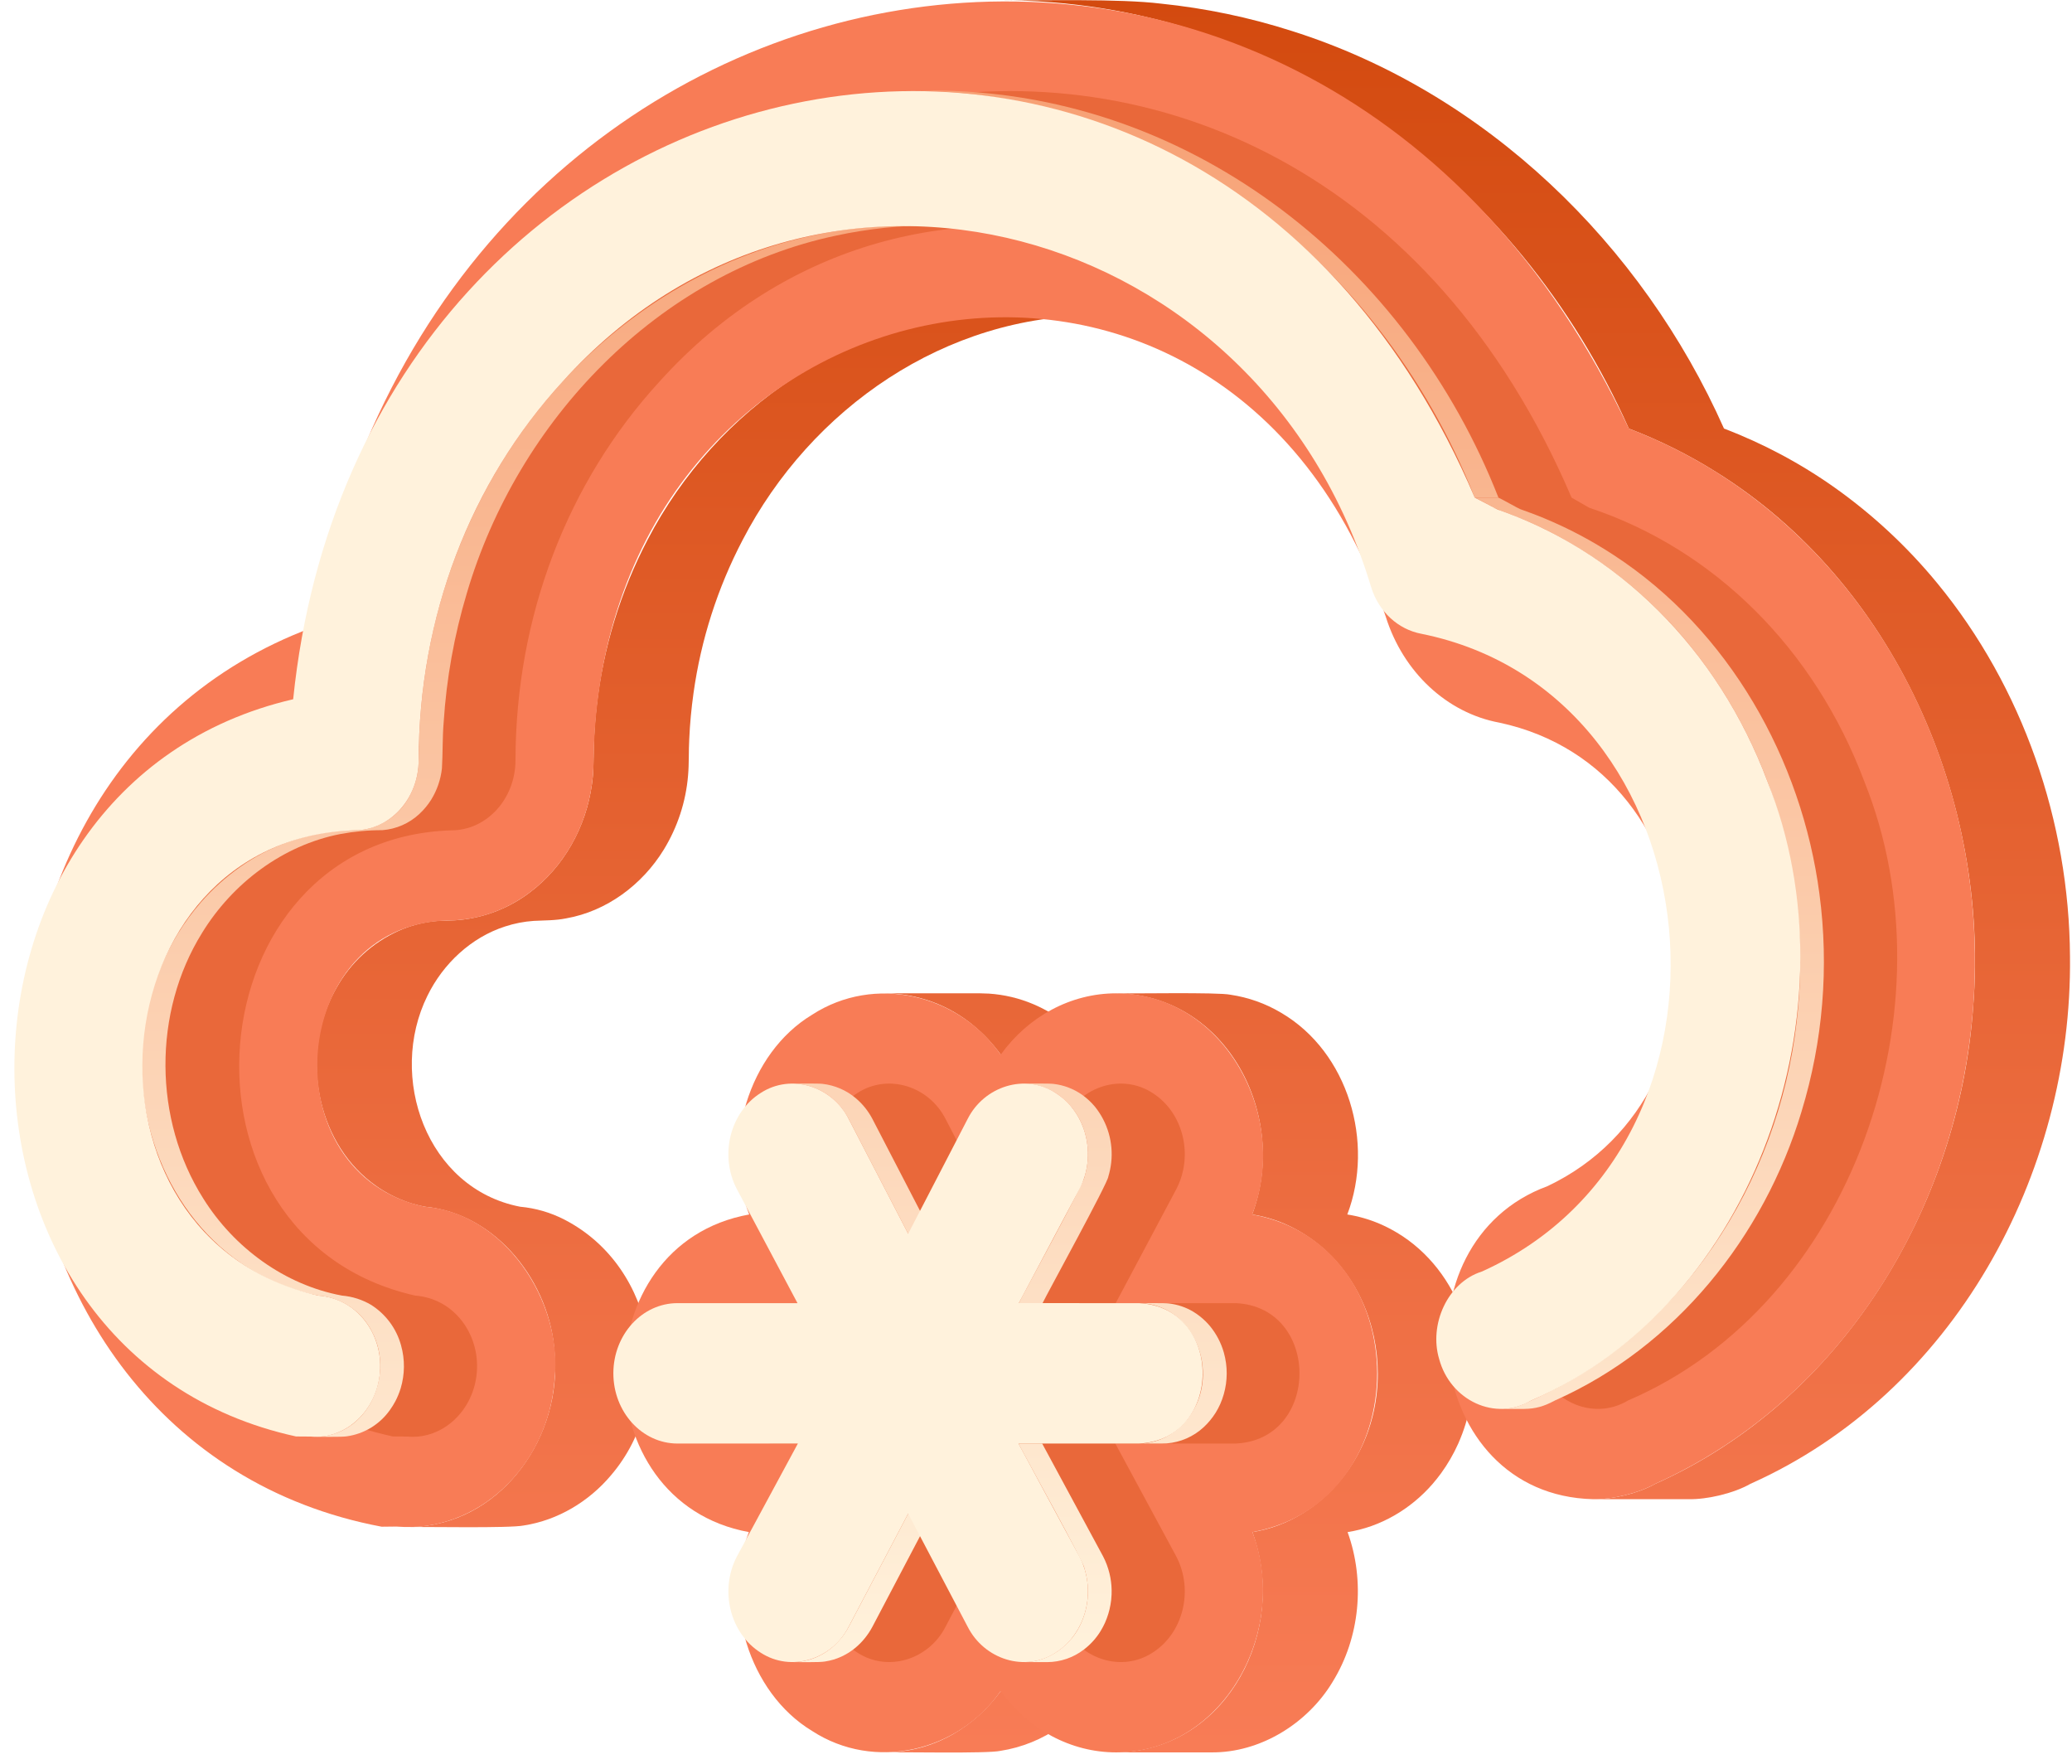 <svg width="94" height="80" viewBox="0 0 94 80" fill="none" xmlns="http://www.w3.org/2000/svg">
<path d="M48.084 78.322C48.713 77.877 49.264 77.331 49.714 76.707H45.397C44.827 77.499 44.096 78.162 43.252 78.651C42.312 79.194 41.246 79.482 40.16 79.486C40.857 79.463 44.784 79.549 45.384 79.417C46.357 79.266 47.281 78.891 48.084 78.322Z" fill="url(#paint0_linear_101_682)"/>
<path d="M49.445 47.484C49.165 47.143 48.854 46.829 48.515 46.546C48.255 46.331 47.98 46.136 47.691 45.961C47.431 45.806 47.161 45.668 46.882 45.549H46.881C46.243 45.278 45.563 45.116 44.871 45.069C44.74 45.061 44.608 45.057 44.477 45.056H40.16C41.642 45.067 43.073 45.596 44.205 46.552C44.655 46.929 45.056 47.36 45.4 47.836H49.717C49.629 47.715 49.539 47.598 49.445 47.484Z" fill="url(#paint1_linear_101_682)"/>
<path d="M45.438 14.31C38.6 14.28 32.501 18.494 29.386 24.468C28.148 26.829 27.362 29.401 27.068 32.051C26.999 32.653 26.957 33.259 26.939 33.866C26.924 34.442 26.938 35.023 26.851 35.594C26.587 37.502 25.586 39.316 24.039 40.477C23.132 41.166 22.055 41.596 20.923 41.72C20.52 41.768 20.111 41.74 19.708 41.786C19.229 41.837 18.758 41.952 18.309 42.126C17.092 42.615 16.067 43.484 15.385 44.604L15.383 44.608C15.229 44.86 15.09 45.121 14.969 45.391C13.696 48.227 14.462 51.969 17.063 53.792L17.064 53.793C17.507 54.105 17.991 54.353 18.502 54.53C18.756 54.616 19.015 54.684 19.277 54.735C22.552 55.046 24.974 58.206 25.162 61.372C25.492 65.086 22.886 68.918 19.031 69.242C18.619 69.24 17.715 69.242 17.312 69.249H18.934C18.799 69.261 18.664 69.264 18.527 69.265C19.25 69.247 23.144 69.326 23.767 69.193C25.307 68.956 26.72 68.105 27.718 66.918C30.749 63.379 29.82 57.501 25.619 55.327L25.616 55.325C24.987 54.999 24.3 54.799 23.594 54.735C19.344 53.911 17.574 48.838 19.393 45.163C20.102 43.716 21.37 42.52 22.916 42.023C23.337 41.885 23.774 41.8 24.216 41.77C24.706 41.745 25.2 41.755 25.684 41.656C27.525 41.334 29.138 40.126 30.108 38.547C30.737 37.523 31.117 36.366 31.216 35.169C31.264 34.623 31.238 34.073 31.269 33.527C31.299 32.827 31.366 32.127 31.463 31.433C31.802 29.013 32.554 26.668 33.686 24.502C36.793 18.511 42.907 14.28 49.756 14.311L45.438 14.31Z" fill="url(#paint2_linear_101_682)"/>
<path d="M57.003 70.077C58.235 74.425 55.393 79.434 50.634 79.486H54.951C57.168 79.509 59.313 78.182 60.455 76.29C60.455 76.289 60.456 76.288 60.456 76.287C61.699 74.281 61.939 71.708 61.136 69.494C62.629 69.261 63.999 68.451 64.986 67.316C65.123 67.158 65.253 66.995 65.377 66.826C65.377 66.825 65.378 66.824 65.379 66.823C65.683 66.403 65.944 65.953 66.156 65.48V65.479C66.284 65.189 66.396 64.892 66.489 64.589C67.48 61.419 66.27 57.642 63.372 55.909L63.369 55.908C63.113 55.755 62.846 55.619 62.571 55.501L62.57 55.501C62.106 55.305 61.621 55.166 61.123 55.087C62.362 51.833 61.178 47.723 58.114 45.934C57.411 45.516 56.633 45.24 55.824 45.12C55.254 44.998 51.289 45.077 50.634 45.056C55.669 45.124 58.486 50.634 56.806 55.087C57.304 55.166 57.79 55.305 58.255 55.501C62.682 57.412 63.823 63.417 60.864 67.082C59.865 68.338 58.413 69.246 56.819 69.493C56.889 69.686 56.949 69.88 57.003 70.077Z" fill="url(#paint3_linear_101_682)"/>
<path d="M93.909 43.384C93.873 37.279 91.771 31.167 87.88 26.444C86.528 24.8 84.963 23.343 83.227 22.112C81.674 21.014 79.989 20.116 78.212 19.439C74.5 11.083 67.396 4.184 58.613 1.407C56.68 0.788 54.688 0.372 52.669 0.165C50.749 -0.068 47.336 0.032 45.38 0.012C57.979 0.002 68.858 8.118 73.895 19.439C75.272 19.964 76.594 20.621 77.844 21.403C85.95 26.443 90.271 36.299 89.515 45.691C88.864 54.781 83.545 63.536 75.091 67.306C74.362 67.724 73.148 68.021 72.273 68.001H76.59C77.464 68.022 78.68 67.724 79.408 67.306C88.607 63.197 94.024 53.279 93.909 43.384Z" fill="url(#paint4_linear_101_682)"/>
<path d="M56.807 55.087C64.363 56.452 64.368 68.12 56.82 69.494C58.525 73.943 55.505 79.495 50.635 79.486C48.581 79.486 46.65 78.441 45.397 76.706C43.465 79.47 39.663 80.348 36.844 78.515C33.951 76.767 32.753 72.643 33.973 69.494C26.421 68.111 26.438 56.447 33.989 55.087C32.743 51.926 33.937 47.779 36.846 46.025C39.665 44.196 43.47 45.072 45.4 47.836C46.655 46.096 48.584 45.056 50.635 45.056C55.523 45.039 58.552 50.653 56.807 55.087Z" fill="#F87C56"/>
<path d="M87.84 33.889C92.741 46.951 87.023 61.942 75.091 67.306C74.36 67.721 73.149 68.022 72.272 68.001C64.541 67.813 63.251 56.352 70.204 53.803C79.197 49.54 78.003 34.911 68.023 32.779C65.649 32.34 63.664 30.5 62.87 27.98C55.624 6.374 27.273 12.007 26.929 34.485C26.929 38.491 23.947 41.755 20.28 41.755C13.017 41.962 12.234 53.252 19.277 54.735C22.823 55.009 25.539 58.953 25.164 62.555C24.875 66.511 21.66 69.566 17.991 69.241L17.312 69.249C-2.696 65.475 -4.584 35.449 14.16 28.467C19.823 -3.713 59.6 -11.026 73.895 19.439C80.227 21.845 85.279 27.064 87.84 33.889Z" fill="#F87C56"/>
<g style="mix-blend-mode:multiply" opacity="0.4" filter="url(#filter0_f_101_682)">
<path d="M56.06 59.109C59.919 59.282 59.917 65.305 56.06 65.477H50.598L53.366 70.603C54.163 72.13 53.679 74.087 52.283 74.965C50.899 75.862 49.048 75.274 48.292 73.785L45.595 68.656L42.897 73.785C42.14 75.273 40.289 75.862 38.905 74.965C37.51 74.087 37.025 72.131 37.823 70.603L40.59 65.477H35.129C33.525 65.477 32.22 64.049 32.22 62.293C32.22 60.537 33.525 59.109 35.129 59.109H40.573L37.823 53.937C37.023 52.414 37.507 50.454 38.905 49.574C40.289 48.678 42.14 49.266 42.897 50.754L45.595 55.961L48.295 50.748C49.048 49.267 50.903 48.678 52.283 49.574C53.681 50.454 54.165 52.414 53.362 53.944L50.616 59.108L56.06 59.109Z" fill="#D34A0F"/>
<path d="M84.578 35.445C88.684 45.665 84.053 59.15 73.868 63.52C72.23 64.502 70.184 63.514 69.684 61.644C69.213 60.084 70.058 58.165 71.625 57.674C84.402 51.907 82.375 31.48 68.888 28.75C67.82 28.553 66.95 27.748 66.601 26.645C61.628 10.056 41.456 4.485 29.909 17.319C25.716 21.898 23.4 27.991 23.386 34.475C23.386 36.234 22.082 37.663 20.478 37.663C8.722 38.032 7.214 56.146 18.837 58.767C20.614 58.9 21.766 60.527 21.633 62.226C21.506 63.964 20.095 65.305 18.486 65.161L17.823 65.156C0.843 61.446 0.774 35.643 17.693 31.717C20.828 1.155 58.666 -7.003 71.297 22.571L72.098 23.031C77.775 24.915 82.324 29.439 84.578 35.445Z" fill="#D34A0F"/>
</g>
<path d="M9.223 54.365C6.958 50.786 6.93 45.917 9.166 42.317C10.547 40.064 12.831 38.336 15.445 37.83C16.072 37.713 16.709 37.654 17.348 37.655C17.973 37.608 18.564 37.349 19.023 36.922C19.233 36.728 19.415 36.508 19.566 36.266C19.83 35.837 19.994 35.355 20.049 34.855C20.091 34.163 20.069 33.466 20.127 32.773C20.253 30.782 20.607 28.812 21.18 26.902C23.488 19.078 29.833 12.398 37.937 10.685L37.94 10.684C39.382 10.376 40.851 10.22 42.325 10.219C40.504 10.187 38.644 10.287 36.864 10.684C32.303 11.653 28.167 14.244 25.125 17.756C25.124 17.757 25.123 17.758 25.122 17.759C22.315 20.974 20.403 24.937 19.543 29.113C19.268 30.447 19.096 31.801 19.028 33.162C18.986 33.736 19.018 34.315 18.968 34.888C18.911 35.377 18.748 35.847 18.49 36.266C18.28 36.614 18 36.914 17.668 37.147C17.335 37.38 16.958 37.541 16.559 37.619C16.104 37.695 15.637 37.647 15.18 37.709C13.638 37.872 12.164 38.427 10.897 39.322C10.239 39.785 9.639 40.326 9.11 40.932L9.109 40.934C8.734 41.365 8.394 41.826 8.093 42.312L8.09 42.316L8.089 42.317C7.959 42.528 7.836 42.743 7.72 42.963L7.719 42.964C7.066 44.211 6.653 45.57 6.503 46.97C5.996 51.319 8.028 55.909 12.011 57.933C12.779 58.325 13.598 58.605 14.444 58.767C14.959 58.808 15.455 58.983 15.883 59.273C16.311 59.564 16.657 59.961 16.885 60.425C17.912 62.392 16.675 65.139 14.33 65.171C14.582 65.165 15.498 65.189 15.73 65.15C16.121 65.096 16.496 64.962 16.833 64.757C17.17 64.551 17.461 64.279 17.689 63.957C17.78 63.83 17.863 63.697 17.937 63.558C18.034 63.372 18.113 63.178 18.176 62.978L18.177 62.975C18.368 62.339 18.374 61.661 18.194 61.022C17.985 60.259 17.497 59.602 16.827 59.182C16.428 58.948 15.981 58.806 15.519 58.767C12.915 58.284 10.619 56.597 9.223 54.365Z" fill="url(#paint5_linear_101_682)"/>
<path d="M38.504 73.785C38.314 74.144 38.057 74.464 37.747 74.728L37.744 74.73C37.645 74.813 37.54 74.889 37.431 74.959L37.429 74.96C37.32 75.029 37.206 75.09 37.09 75.144L37.088 75.145C36.971 75.197 36.851 75.242 36.729 75.279C36.605 75.315 36.479 75.343 36.352 75.363H36.351C36.223 75.381 36.094 75.39 35.964 75.391C36.254 75.385 37.156 75.412 37.428 75.363H37.428C37.555 75.343 37.68 75.316 37.803 75.28H37.805C37.928 75.243 38.048 75.198 38.164 75.145L38.166 75.144C38.282 75.09 38.396 75.029 38.505 74.961L38.507 74.96C38.616 74.89 38.721 74.813 38.82 74.731L38.823 74.728C39.133 74.465 39.389 74.145 39.579 73.786L39.58 73.785L42.277 68.656H41.201L38.504 73.785Z" fill="url(#paint6_linear_101_682)"/>
<path d="M39.579 50.754C39.389 50.392 39.131 50.07 38.817 49.807C38.393 49.451 37.873 49.227 37.323 49.163C37.127 49.138 36.178 49.152 35.965 49.148C36.421 49.157 36.868 49.273 37.27 49.489C37.672 49.704 38.017 50.012 38.277 50.387C38.36 50.504 38.436 50.627 38.503 50.754L41.201 55.962H42.277L39.579 50.754Z" fill="url(#paint7_linear_101_682)"/>
<path d="M49.165 74.827C49.469 74.597 49.727 74.313 49.927 73.989C50.003 73.864 50.072 73.734 50.133 73.601V73.6C50.191 73.468 50.241 73.332 50.283 73.194C50.303 73.131 50.319 73.067 50.335 73.003C50.369 72.86 50.394 72.715 50.411 72.57C50.411 72.568 50.411 72.567 50.411 72.565C50.42 72.485 50.425 72.403 50.429 72.322C50.45 71.8 50.352 71.281 50.143 70.802C50.114 70.734 50.082 70.668 50.048 70.603L47.28 65.477H46.204C46.298 65.686 49.276 71.061 49.189 71.123C49.449 71.935 49.403 72.815 49.058 73.595C48.62 74.623 47.564 75.405 46.437 75.391H47.513C48.11 75.388 48.69 75.19 49.165 74.827Z" fill="url(#paint8_linear_101_682)"/>
<path d="M49.068 50.966C49.399 51.73 49.446 52.588 49.199 53.384C49.228 53.574 46.356 58.813 46.222 59.109H47.298C47.456 58.763 50.29 53.611 50.282 53.363C50.283 53.362 50.283 53.361 50.284 53.359C50.345 53.155 50.388 52.945 50.412 52.733C50.462 52.284 50.423 51.83 50.298 51.396C50.172 50.962 49.962 50.557 49.679 50.204C49.509 49.999 49.313 49.817 49.097 49.662L49.096 49.661C48.71 49.389 48.262 49.217 47.793 49.164C47.599 49.138 46.648 49.152 46.437 49.149C47.004 49.154 47.557 49.333 48.02 49.661C48.481 49.993 48.843 50.444 49.068 50.966Z" fill="url(#paint9_linear_101_682)"/>
<path d="M51.955 59.124C54.252 59.396 55.256 62.215 54.077 64.073L54.075 64.077C53.57 64.906 52.648 65.485 51.666 65.477C51.807 65.475 52.816 65.484 52.93 65.47C53.556 65.422 54.147 65.163 54.607 64.736C54.818 64.54 55.002 64.317 55.154 64.073C55.23 63.949 55.298 63.82 55.358 63.687C55.615 63.104 55.706 62.461 55.621 61.829C55.598 61.665 55.565 61.503 55.52 61.344C55.52 61.343 55.52 61.343 55.519 61.342C55.396 60.912 55.187 60.512 54.905 60.165C54.838 60.085 54.769 60.007 54.694 59.934C54.693 59.933 54.693 59.932 54.691 59.931C54.525 59.767 54.34 59.623 54.14 59.501C53.802 59.297 53.424 59.169 53.032 59.124C52.831 59.096 51.884 59.113 51.667 59.109C51.763 59.11 51.859 59.115 51.955 59.124Z" fill="url(#paint10_linear_101_682)"/>
<path d="M56.058 8.779C60.97 12.132 64.724 17.056 66.904 22.572H67.98C63.881 12.114 54.226 4.339 42.792 4.112H42.788C42.433 4.104 41.551 4.108 41.184 4.107C46.468 4.095 51.712 5.785 56.058 8.779Z" fill="url(#paint11_linear_101_682)"/>
<path d="M66.904 22.572C67.01 22.607 67.915 23.105 68.02 23.141C68.835 23.427 69.629 23.769 70.397 24.165C73.022 25.53 75.309 27.463 77.093 29.823C80.641 34.486 82.207 40.563 81.506 46.368C80.66 53.648 76.269 60.499 69.475 63.52C68.971 63.789 68.602 63.899 68.073 63.907H69.15C69.679 63.899 70.047 63.79 70.551 63.52C76.015 61.095 80.024 56.093 81.73 50.418C81.731 50.416 81.731 50.415 81.731 50.413C82.704 47.223 82.981 43.862 82.543 40.556V40.553C81.742 34.442 78.425 28.58 73.218 25.183C72.217 24.525 71.157 23.964 70.051 23.506C69.691 23.355 69.326 23.222 68.959 23.091C68.9 23.071 68.04 22.591 67.981 22.572L66.904 22.572Z" fill="url(#paint12_linear_101_682)"/>
<path d="M51.666 59.109C55.526 59.282 55.524 65.305 51.666 65.477H46.205L48.972 70.603C49.77 72.13 49.285 74.087 47.89 74.965C46.506 75.862 44.655 75.274 43.899 73.785L41.201 68.656L38.504 73.785C37.747 75.273 35.896 75.862 34.512 74.965C33.116 74.087 32.632 72.131 33.429 70.603L36.197 65.477H30.735C29.131 65.477 27.826 64.049 27.826 62.293C27.826 60.537 29.131 59.109 30.735 59.109H36.18L33.429 53.937C32.63 52.414 33.113 50.454 34.512 49.574C35.895 48.678 37.747 49.266 38.503 50.754L41.201 55.961L43.902 50.748C44.654 49.267 46.51 48.678 47.89 49.574C49.288 50.454 49.771 52.414 48.968 53.944L46.222 59.108L51.666 59.109Z" fill="#FFF2DC"/>
<path d="M80.184 35.445C84.29 45.665 79.66 59.15 69.474 63.52C67.836 64.502 65.79 63.514 65.29 61.644C64.82 60.084 65.665 58.165 67.232 57.674C80.008 51.907 77.982 31.48 64.494 28.75C63.426 28.553 62.556 27.748 62.208 26.645C57.235 10.056 37.063 4.485 25.515 17.319C21.323 21.898 19.006 27.991 18.993 34.475C18.993 36.234 17.689 37.663 16.085 37.663C4.329 38.032 2.821 56.146 14.444 58.767C16.221 58.9 17.373 60.527 17.239 62.226C17.113 63.964 15.702 65.305 14.093 65.161L13.43 65.156C-3.55 61.446 -3.619 35.643 13.3 31.717C16.435 1.155 54.273 -7.003 66.904 22.571L67.958 23.117L67.705 23.031C73.382 24.915 77.93 29.439 80.184 35.445Z" fill="#FFF2DC"/>
<defs>
<filter id="filter0_f_101_682" x="2.046" y="1.132" width="87.024" height="77.257" filterUnits="userSpaceOnUse" color-interpolation-filters="sRGB">
<feFlood flood-opacity="0" result="BackgroundImageFix"/>
<feBlend mode="normal" in="SourceGraphic" in2="BackgroundImageFix" result="shape"/>
<feGaussianBlur stdDeviation="1.5" result="effect1_foregroundBlur_101_682"/>
</filter>
<linearGradient id="paint0_linear_101_682" x1="54.139" y1="0.007" x2="54.139" y2="79.493" gradientUnits="userSpaceOnUse">
<stop stop-color="#D34A0F"/>
<stop offset="1" stop-color="#F87C56"/>
</linearGradient>
<linearGradient id="paint1_linear_101_682" x1="54.139" y1="0.007" x2="54.139" y2="79.493" gradientUnits="userSpaceOnUse">
<stop stop-color="#D34A0F"/>
<stop offset="1" stop-color="#F87C56"/>
</linearGradient>
<linearGradient id="paint2_linear_101_682" x1="54.139" y1="0.007" x2="54.139" y2="79.493" gradientUnits="userSpaceOnUse">
<stop stop-color="#D34A0F"/>
<stop offset="1" stop-color="#F87C56"/>
</linearGradient>
<linearGradient id="paint3_linear_101_682" x1="54.139" y1="0.007" x2="54.139" y2="79.493" gradientUnits="userSpaceOnUse">
<stop stop-color="#D34A0F"/>
<stop offset="1" stop-color="#F87C56"/>
</linearGradient>
<linearGradient id="paint4_linear_101_682" x1="54.139" y1="0.007" x2="54.139" y2="79.493" gradientUnits="userSpaceOnUse">
<stop stop-color="#D34A0F"/>
<stop offset="1" stop-color="#F87C56"/>
</linearGradient>
<linearGradient id="paint5_linear_101_682" x1="44.586" y1="4.107" x2="44.586" y2="75.393" gradientUnits="userSpaceOnUse">
<stop stop-color="#F7A175"/>
<stop offset="1" stop-color="#FFF2DC"/>
</linearGradient>
<linearGradient id="paint6_linear_101_682" x1="44.586" y1="4.107" x2="44.586" y2="75.393" gradientUnits="userSpaceOnUse">
<stop stop-color="#F7A175"/>
<stop offset="1" stop-color="#FFF2DC"/>
</linearGradient>
<linearGradient id="paint7_linear_101_682" x1="44.586" y1="4.107" x2="44.586" y2="75.393" gradientUnits="userSpaceOnUse">
<stop stop-color="#F7A175"/>
<stop offset="1" stop-color="#FFF2DC"/>
</linearGradient>
<linearGradient id="paint8_linear_101_682" x1="44.586" y1="4.107" x2="44.586" y2="75.393" gradientUnits="userSpaceOnUse">
<stop stop-color="#F7A175"/>
<stop offset="1" stop-color="#FFF2DC"/>
</linearGradient>
<linearGradient id="paint9_linear_101_682" x1="44.586" y1="4.107" x2="44.586" y2="75.393" gradientUnits="userSpaceOnUse">
<stop stop-color="#F7A175"/>
<stop offset="1" stop-color="#FFF2DC"/>
</linearGradient>
<linearGradient id="paint10_linear_101_682" x1="44.586" y1="4.107" x2="44.586" y2="75.393" gradientUnits="userSpaceOnUse">
<stop stop-color="#F7A175"/>
<stop offset="1" stop-color="#FFF2DC"/>
</linearGradient>
<linearGradient id="paint11_linear_101_682" x1="44.586" y1="4.107" x2="44.586" y2="75.393" gradientUnits="userSpaceOnUse">
<stop stop-color="#F7A175"/>
<stop offset="1" stop-color="#FFF2DC"/>
</linearGradient>
<linearGradient id="paint12_linear_101_682" x1="44.586" y1="4.107" x2="44.586" y2="75.393" gradientUnits="userSpaceOnUse">
<stop stop-color="#F7A175"/>
<stop offset="1" stop-color="#FFF2DC"/>
</linearGradient>
</defs>
</svg>
